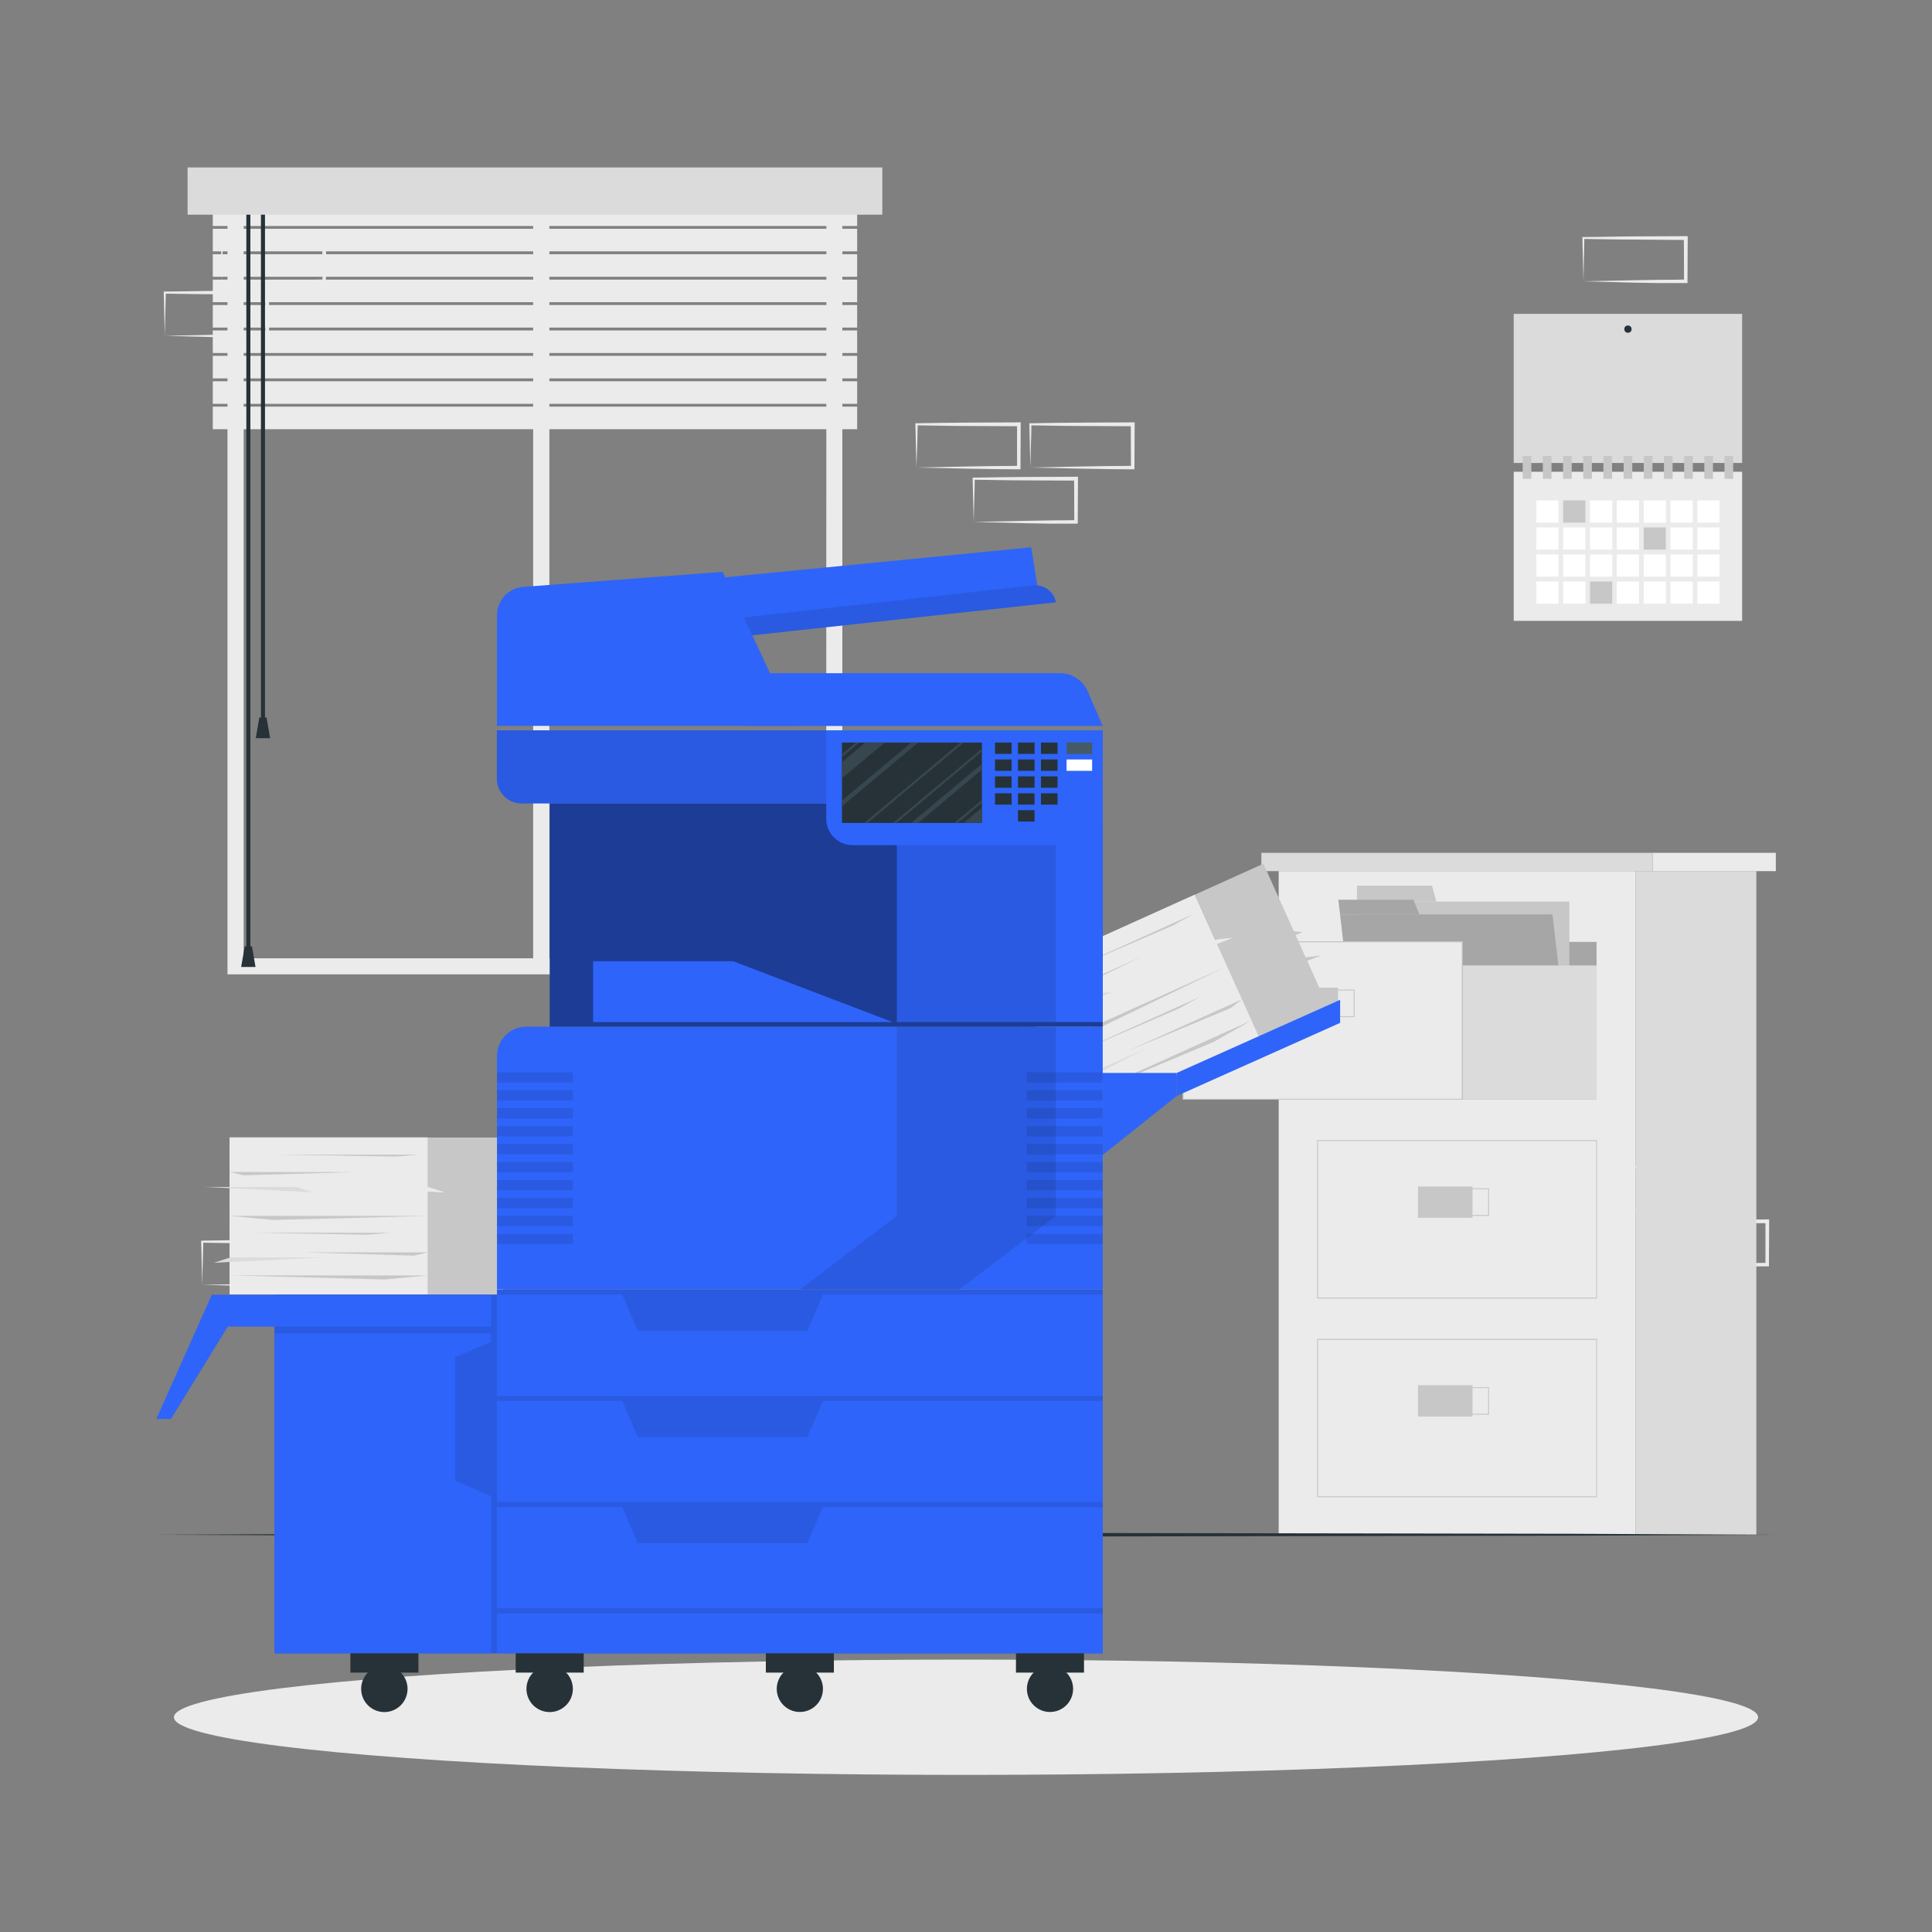 <svg xmlns="http://www.w3.org/2000/svg" viewBox="0 0 500 500"><rect x="0" y="0" width="500" height="500" fill="#808080" stroke="none"/><g id="freepik--background-complete--inject-5"><path d="M416.1,313.15l13.35-.27,6.58-.12c2.19,0,4.37,0,6.55-.05l-.45.44L442.08,302l.5.49-13.24-.06c-4.42,0-8.83-.11-13.24-.16l.27-.27c0,1.83-.09,3.67-.13,5.53Zm0,0-.15-5.53c0-1.87-.11-3.76-.13-5.65v-.27h.28c4.41-.05,8.82-.16,13.24-.16l13.24-.06h.5V302L443,313.15v.45h-.44c-2.23,0-4.47,0-6.7-.05l-6.66-.12Z" style="fill:#ebebeb"></path><path d="M430.87,327.26l13.35-.27,6.58-.12c2.19,0,4.37,0,6.55-.05l-.45.44,0-11.18.5.49-13.24-.06c-4.41,0-8.83-.11-13.24-.16l.27-.27c0,1.83-.08,3.67-.13,5.53Zm0,0-.14-5.53c-.05-1.87-.12-3.76-.13-5.65v-.27h.28c4.41-.05,8.83-.16,13.24-.16l13.24-.06h.5v.51l-.06,11.18v.45h-.44c-2.23,0-4.47,0-6.7,0l-6.66-.12Z" style="fill:#ebebeb"></path><path d="M237.18,121l13.35-.28,6.58-.11c2.19,0,4.36,0,6.55-.06l-.45.45,0-11.19.5.5-13.24-.06c-4.42,0-8.83-.12-13.24-.17l.27-.27c0,1.83-.09,3.67-.13,5.54Zm0,0-.15-5.54c0-1.86-.11-3.75-.13-5.65v-.27h.28c4.41-.06,8.82-.16,13.24-.17l13.24-.06h.5v.5L264.1,121v.45h-.44c-2.24,0-4.47,0-6.7-.05l-6.66-.11Z" style="fill:#ebebeb"></path><path d="M252,135.07l13.35-.28,6.58-.11c2.19-.05,4.37,0,6.55-.06l-.45.45-.05-11.19.5.5-13.24-.06c-4.42,0-8.83-.12-13.24-.17l.27-.27c0,1.83-.09,3.67-.13,5.53Zm0,0-.15-5.54c0-1.86-.11-3.75-.13-5.65v-.27H252c4.41-.06,8.82-.16,13.24-.17l13.24-.06h.5v.5l-.06,11.19v.45h-.44c-2.23,0-4.47,0-6.7,0l-6.66-.11Z" style="fill:#ebebeb"></path><path d="M266.66,121l13.36-.28,6.58-.11c2.18,0,4.36,0,6.54-.06l-.44.45-.06-11.19.5.5-13.24-.06c-4.41,0-8.83-.12-13.24-.17l.27-.27c0,1.83-.08,3.67-.13,5.54Zm0,0-.14-5.54c0-1.86-.11-3.75-.13-5.65v-.27h.28c4.41-.06,8.83-.16,13.24-.17l13.24-.06h.5v.5L293.59,121v.45h-.44c-2.23,0-4.47,0-6.69-.05l-6.66-.11Z" style="fill:#ebebeb"></path><path d="M52.33,332.53l13.36-.28,6.58-.12c2.19,0,4.36,0,6.54-.05l-.44.44-.06-11.18.5.49-13.24-.06c-4.41,0-8.82-.11-13.24-.16l.28-.27c0,1.83-.09,3.67-.14,5.53Zm0,0L52.19,327c0-1.87-.11-3.76-.13-5.65v-.27h.27c4.42-.05,8.83-.16,13.24-.16l13.24-.06h.5v.51l0,11.18V333h-.45c-2.23,0-4.47,0-6.69-.05l-6.66-.12Z" style="fill:#ebebeb"></path><path d="M57.42,72.8l13.36-.28,6.58-.11c2.19,0,4.36,0,6.54-.06l-.44.45L83.4,61.61l.5.5L70.66,62c-4.41,0-8.82-.11-13.24-.16l.28-.27c0,1.83-.09,3.67-.14,5.53Zm0,0-.14-5.54c0-1.87-.11-3.75-.13-5.65v-.27h.27c4.42,0,8.83-.15,13.24-.16l13.24-.06h.51v.5L84.35,72.8v.45H83.9c-2.23,0-4.47,0-6.69,0l-6.66-.11Z" style="fill:#ebebeb"></path><path d="M42.65,86.91,56,86.63l6.58-.11c2.18,0,4.36,0,6.54-.06l-.44.45-.06-11.19.5.5-13.24-.07c-4.41,0-8.83-.11-13.24-.16l.27-.27c0,1.83-.08,3.67-.13,5.53Zm0,0-.14-5.54c0-1.87-.11-3.75-.13-5.65v-.27h.27c4.41,0,8.83-.15,13.24-.16l13.24-.06h.5v.5l0,11.19v.45h-.45c-2.23,0-4.47,0-6.69,0l-6.66-.11Z" style="fill:#ebebeb"></path><path d="M409.8,72.8l13.35-.28,6.58-.11c2.19,0,4.36,0,6.55-.06l-.45.45-.05-11.19.5.5L423,62c-4.42,0-8.83-.11-13.24-.16l.27-.27c0,1.83-.09,3.67-.13,5.53Zm0,0-.15-5.54c0-1.87-.11-3.75-.13-5.65v-.27h.28c4.41,0,8.82-.15,13.24-.16l13.24-.06h.5v.5l-.06,11.19v.45h-.44c-2.24,0-4.47,0-6.7,0l-6.66-.11Z" style="fill:#ebebeb"></path><rect x="391.75" y="81.23" width="59.11" height="38.59" style="fill:#dbdbdb"></rect><rect x="391.75" y="122.09" width="59.11" height="38.59" style="fill:#ebebeb"></rect><rect x="397.6" y="129.51" width="5.75" height="5.75" style="fill:#fff"></rect><rect x="404.55" y="129.51" width="5.75" height="5.75" style="fill:#c7c7c7"></rect><rect x="411.49" y="129.51" width="5.75" height="5.75" style="fill:#fff"></rect><rect x="418.43" y="129.51" width="5.75" height="5.75" style="fill:#fff"></rect><rect x="425.38" y="129.51" width="5.75" height="5.75" style="fill:#fff"></rect><rect x="432.32" y="129.51" width="5.75" height="5.75" style="fill:#fff"></rect><rect x="439.27" y="129.51" width="5.75" height="5.75" style="fill:#fff"></rect><rect x="397.6" y="136.5" width="5.75" height="5.75" style="fill:#fff"></rect><rect x="404.55" y="136.5" width="5.75" height="5.75" style="fill:#fff"></rect><rect x="411.49" y="136.5" width="5.75" height="5.75" style="fill:#fff"></rect><rect x="418.43" y="136.5" width="5.75" height="5.75" style="fill:#fff"></rect><rect x="425.38" y="136.5" width="5.75" height="5.75" style="fill:#c7c7c7"></rect><rect x="432.32" y="136.5" width="5.75" height="5.75" style="fill:#fff"></rect><rect x="439.27" y="136.5" width="5.75" height="5.75" style="fill:#fff"></rect><rect x="397.6" y="143.49" width="5.75" height="5.75" style="fill:#fff"></rect><rect x="404.55" y="143.49" width="5.75" height="5.75" style="fill:#fff"></rect><rect x="411.49" y="143.49" width="5.75" height="5.75" style="fill:#fff"></rect><rect x="418.43" y="143.49" width="5.75" height="5.75" style="fill:#fff"></rect><rect x="425.38" y="143.49" width="5.75" height="5.75" style="fill:#fff"></rect><rect x="432.32" y="143.49" width="5.75" height="5.75" style="fill:#fff"></rect><rect x="439.27" y="143.49" width="5.75" height="5.75" style="fill:#fff"></rect><rect x="397.6" y="150.49" width="5.75" height="5.75" style="fill:#fff"></rect><rect x="404.55" y="150.49" width="5.75" height="5.75" style="fill:#fff"></rect><rect x="411.49" y="150.49" width="5.75" height="5.75" style="fill:#c7c7c7"></rect><rect x="418.43" y="150.49" width="5.75" height="5.75" style="fill:#fff"></rect><rect x="425.38" y="150.49" width="5.75" height="5.75" style="fill:#fff"></rect><rect x="432.32" y="150.49" width="5.75" height="5.75" style="fill:#fff"></rect><rect x="439.27" y="150.49" width="5.75" height="5.75" style="fill:#fff"></rect><rect x="394.07" y="117.99" width="2.24" height="5.93" style="fill:#c7c7c7"></rect><rect x="399.29" y="117.99" width="2.24" height="5.93" style="fill:#c7c7c7"></rect><rect x="404.52" y="117.99" width="2.24" height="5.93" style="fill:#c7c7c7"></rect><rect x="409.74" y="117.99" width="2.24" height="5.93" style="fill:#c7c7c7"></rect><rect x="414.96" y="117.99" width="2.24" height="5.93" style="fill:#c7c7c7"></rect><rect x="420.19" y="117.99" width="2.24" height="5.93" style="fill:#c7c7c7"></rect><rect x="425.41" y="117.99" width="2.24" height="5.93" style="fill:#c7c7c7"></rect><rect x="430.63" y="117.99" width="2.24" height="5.93" style="fill:#c7c7c7"></rect><rect x="435.86" y="117.99" width="2.24" height="5.93" style="fill:#c7c7c7"></rect><rect x="441.08" y="117.99" width="2.24" height="5.93" style="fill:#c7c7c7"></rect><rect x="446.3" y="117.99" width="2.24" height="5.93" style="fill:#c7c7c7"></rect><circle cx="421.31" cy="85.18" r="0.94" style="fill:#263238"></circle><path d="M58.87,44.16H218v208H58.87Zm155,4.19H63.06V248H213.82Z" style="fill:#ebebeb"></path><rect x="137.98" y="49.45" width="4.2" height="200.61" style="fill:#ebebeb"></rect><rect x="55.06" y="52.64" width="166.76" height="5.84" transform="translate(276.89 111.13) rotate(180)" style="fill:#ebebeb"></rect><rect x="55.06" y="59.22" width="166.76" height="5.84" transform="translate(276.89 124.27) rotate(180)" style="fill:#ebebeb"></rect><rect x="55.06" y="65.79" width="166.76" height="5.84" transform="translate(276.89 137.42) rotate(180)" style="fill:#ebebeb"></rect><rect x="55.06" y="72.36" width="166.76" height="5.84" transform="translate(276.89 150.57) rotate(180)" style="fill:#ebebeb"></rect><rect x="55.06" y="78.94" width="166.76" height="5.84" transform="translate(276.89 163.72) rotate(180)" style="fill:#ebebeb"></rect><rect x="55.06" y="85.51" width="166.76" height="5.84" transform="translate(276.89 176.87) rotate(180)" style="fill:#ebebeb"></rect><rect x="55.06" y="92.09" width="166.76" height="5.84" transform="translate(276.89 190.02) rotate(180)" style="fill:#ebebeb"></rect><rect x="55.06" y="98.66" width="166.76" height="5.84" transform="translate(276.89 203.17) rotate(180)" style="fill:#ebebeb"></rect><rect x="55.06" y="105.24" width="166.76" height="5.84" transform="translate(276.89 216.32) rotate(180)" style="fill:#ebebeb"></rect><rect x="67.53" y="51.46" width="1.05" height="134.7" style="fill:#263238"></rect><polygon points="66.19 191.04 69.91 191.04 68.98 185.69 67.12 185.69 66.19 191.04" style="fill:#263238"></polygon><rect x="63.75" y="51.46" width="1.05" height="194.86" style="fill:#263238"></rect><polygon points="62.41 250.25 66.13 250.25 65.2 244.9 63.34 244.9 62.41 250.25" style="fill:#263238"></polygon><rect x="48.55" y="43.34" width="179.79" height="12.23" transform="translate(276.89 98.9) rotate(180)" style="fill:#dbdbdb"></rect><rect x="330.92" y="225.45" width="92.34" height="171.73" style="fill:#ebebeb"></rect><rect x="326.44" y="220.71" width="101.28" height="4.74" style="fill:#dbdbdb"></rect><rect x="427.73" y="220.71" width="31.85" height="4.74" style="fill:#ebebeb"></rect><rect x="423.26" y="225.45" width="31.28" height="171.73" style="fill:#dbdbdb"></rect><path d="M413.32,336.05H340.85v-41h72.47Zm-72.22-.25h72V295.33h-72Z" style="fill:#c7c7c7"></path><rect x="366.98" y="307.06" width="14.11" height="8.11" style="fill:#c7c7c7"></rect><path d="M385.38,314.68H371v-7.14h14.36Zm-14.11-.25h13.85v-6.64H371.27Z" style="fill:#c7c7c7"></path><path d="M413.32,387.49H340.85v-41h72.47Zm-72.22-.25h72V346.77h-72Z" style="fill:#c7c7c7"></path><rect x="366.98" y="358.5" width="14.11" height="8.11" style="fill:#c7c7c7"></rect><path d="M385.38,366.12H371V359h14.36Zm-14.11-.25h13.85v-6.63H371.27Z" style="fill:#c7c7c7"></path><rect x="340.98" y="243.76" width="72.22" height="40.72" style="fill:#a6a6a6"></rect><rect x="351.18" y="233.33" width="54.98" height="39.85" style="fill:#c7c7c7"></rect><polygon points="370.61 229.21 351.18 229.21 351.18 233.33 371.73 233.33 370.61 229.21" style="fill:#c7c7c7"></polygon><polygon points="406.02 273.19 351.04 273.19 346.8 236.64 401.78 236.64 406.02 273.19" style="fill:#a6a6a6"></polygon><polygon points="365.79 232.85 346.36 232.85 346.8 236.64 367.34 236.64 365.79 232.85" style="fill:#a6a6a6"></polygon><rect x="306.18" y="243.76" width="72.22" height="40.72" style="fill:#ebebeb"></rect><path d="M378.53,284.6H306.06v-41h72.47Zm-72.22-.25h72V243.88h-72Z" style="fill:#c7c7c7"></path><rect x="332.18" y="255.61" width="14.11" height="8.11" style="fill:#c7c7c7"></rect><path d="M350.58,263.23H336.23V256.1h14.35Zm-14.1-.25h13.85v-6.63H336.48Z" style="fill:#c7c7c7"></path><rect x="378.58" y="249.86" width="34.62" height="34.62" style="fill:#dbdbdb"></rect></g><g id="freepik--Floor--inject-5"><polygon points="40.29 397.19 92.72 396.94 145.14 396.85 250 396.69 354.86 396.85 407.28 396.94 459.71 397.19 407.28 397.43 354.86 397.52 250 397.68 145.14 397.52 92.72 397.43 40.29 397.19" style="fill:#263238"></polygon></g><g id="freepik--Shadow--inject-5"><ellipse cx="250" cy="444.42" rx="204.99" ry="14.92" style="fill:#ebebeb"></ellipse></g><g id="freepik--Printer--inject-5"><rect x="71.06" y="335.08" width="57.56" height="92.8" style="fill:#2E64F9"></rect><g style="opacity:0.1"><rect x="71.06" y="335.08" width="57.56" height="92.8"></rect></g><rect x="71.06" y="335.08" width="56.05" height="92.8" style="fill:#2E64F9"></rect><polygon points="71.06 335.08 54.82 335.08 40.45 367.23 44.25 367.23 58.95 343.32 71.06 343.32 71.06 335.08" style="fill:#2E64F9"></polygon><polygon points="117.77 383.21 117.77 351.26 127.11 347.26 127.11 387.21 117.77 383.21" style="opacity:0.1"></polygon><rect x="71.06" y="343.32" width="56.05" height="1.76" style="opacity:0.1"></rect><rect x="59.43" y="294.37" width="51.29" height="40.61" style="fill:#ebebeb"></rect><rect x="59.43" y="294.37" width="51.29" height="40.61" style="fill:#ebebeb"></rect><rect x="110.73" y="294.39" width="19.49" height="40.61" style="fill:#c7c7c7"></rect><polygon points="59.43 314.67 110.73 314.69 70.67 315.72 59.43 314.67" style="fill:#c7c7c7"></polygon><polygon points="110.72 330.09 59.43 330.06 99.49 331.13 110.72 330.09" style="fill:#c7c7c7"></polygon><polygon points="59.44 303.31 91.93 303.33 63.05 304.17 59.44 303.31" style="fill:#c7c7c7"></polygon><polygon points="110.72 324.11 78.23 324.1 107.11 324.96 110.72 324.11" style="fill:#c7c7c7"></polygon><polygon points="71.75 298.8 108.39 298.82 102.28 299.33 71.75 298.8" style="fill:#c7c7c7"></polygon><polygon points="64.42 319.02 101.06 319.04 94.96 319.55 64.42 319.02" style="fill:#c7c7c7"></polygon><polygon points="86.96 307.19 110.73 307.21 114.98 308.57 86.96 307.19" style="fill:#ebebeb"></polygon><polygon points="86.96 307.19 110.73 307.21 114.98 308.57 86.96 307.19" style="fill:#ebebeb"></polygon><polygon points="52.89 307.18 76.66 307.19 80.91 308.56 52.89 307.18" style="fill:#dbdbdb"></polygon><polygon points="83.38 325.44 59.61 325.43 55.36 326.8 83.38 325.44" style="fill:#dbdbdb"></polygon><polygon points="110.72 320.82 129.81 320.83 134.06 322.2 110.72 320.82" style="fill:#c7c7c7"></polygon><polygon points="117.39 314.69 132.19 314.7 130.22 313.58 117.39 314.69" style="fill:#c7c7c7"></polygon><rect x="128.62" y="333.76" width="156.77" height="94.12" style="fill:#2E64F9"></rect><rect x="128.62" y="333.76" width="156.77" height="94.12" style="opacity:0.1"></rect><rect x="128.62" y="417.53" width="156.77" height="10.35" style="fill:#2E64F9"></rect><rect x="128.62" y="390.04" width="156.77" height="26.16" style="fill:#2E64F9"></rect><polygon points="208.95 399.39 165.05 399.39 161.05 390.04 212.95 390.04 208.95 399.39" style="opacity:0.1"></polygon><rect x="128.62" y="362.56" width="156.77" height="26.16" style="fill:#2E64F9"></rect><polygon points="208.95 371.9 165.05 371.9 161.05 362.56 212.95 362.56 208.95 371.9" style="opacity:0.1"></polygon><rect x="128.62" y="335.08" width="156.77" height="26.16" style="fill:#2E64F9"></rect><polygon points="208.95 344.42 165.05 344.42 161.05 335.08 212.95 335.08 208.95 344.42" style="opacity:0.1"></polygon><rect x="268.53" y="240.29" width="51.29" height="40.61" transform="translate(-81.16 144.1) rotate(-24.29)" style="fill:#ebebeb"></rect><rect x="268.53" y="240.29" width="51.29" height="40.61" transform="translate(-81.16 144.1) rotate(-24.29)" style="fill:#ebebeb"></rect><rect x="316.69" y="225.73" width="19.49" height="40.61" transform="translate(-72.31 156.08) rotate(-24.29)" style="fill:#c7c7c7"></rect><polygon points="270.8 271.14 317.55 250.04 281.47 267.48 270.8 271.14" style="fill:#c7c7c7"></polygon><polygon points="323.88 264.08 277.13 285.18 314.07 269.65 323.88 264.08" style="fill:#c7c7c7"></polygon><polygon points="266.13 260.8 295.74 247.43 269.77 260.09 266.13 260.8" style="fill:#c7c7c7"></polygon><polygon points="321.43 258.63 291.81 272 318.49 260.89 321.43 258.63" style="fill:#c7c7c7"></polygon><polygon points="275.48 251.62 308.88 236.54 303.53 239.52 275.48 251.62" style="fill:#c7c7c7"></polygon><polygon points="277.13 273.06 310.53 257.99 305.18 260.96 277.13 273.06" style="fill:#c7c7c7"></polygon><polygon points="292.8 253 314.47 243.22 318.9 242.72 292.8 253" style="fill:#ebebeb"></polygon><polygon points="292.8 253 314.47 243.22 318.9 242.72 292.8 253" style="fill:#ebebeb"></polygon><polygon points="261.75 267.02 283.42 257.24 287.85 256.74 261.75 267.02" style="fill:#dbdbdb"></polygon><polygon points="297.06 271.1 275.39 280.88 272.08 283.88 297.06 271.1" style="fill:#dbdbdb"></polygon><polygon points="320.07 255.63 337.47 247.78 341.9 247.28 320.07 255.63" style="fill:#c7c7c7"></polygon><polygon points="323.62 247.3 337.12 241.21 334.86 241.01 323.62 247.3" style="fill:#c7c7c7"></polygon><path d="M136.21,265.71H285.39a0,0,0,0,1,0,0v68a0,0,0,0,1,0,0H128.62a0,0,0,0,1,0,0V273.31A7.6,7.6,0,0,1,136.21,265.71Z" style="fill:#2E64F9"></path><rect x="128.62" y="277.51" width="19.65" height="2.64" style="opacity:0.1"></rect><rect x="128.62" y="282.15" width="19.65" height="2.64" style="opacity:0.1"></rect><rect x="128.62" y="286.8" width="19.65" height="2.64" style="opacity:0.1"></rect><rect x="128.62" y="291.44" width="19.65" height="2.64" style="opacity:0.1"></rect><rect x="128.62" y="296.09" width="19.65" height="2.64" style="opacity:0.1"></rect><rect x="128.62" y="300.74" width="19.65" height="2.64" style="opacity:0.1"></rect><rect x="128.62" y="305.38" width="19.65" height="2.64" style="opacity:0.1"></rect><rect x="128.62" y="310.03" width="19.65" height="2.64" style="opacity:0.1"></rect><rect x="128.62" y="314.67" width="19.65" height="2.64" style="opacity:0.1"></rect><rect x="128.62" y="319.32" width="19.65" height="2.64" style="opacity:0.1"></rect><rect x="232.1" y="265.71" width="41.17" height="48.96" style="opacity:0.1"></rect><polygon points="248.18 333.76 207 333.76 232.1 314.67 273.28 314.67 248.18 333.76" style="opacity:0.1"></polygon><rect x="265.74" y="277.51" width="19.65" height="2.64" style="opacity:0.1"></rect><rect x="265.74" y="282.15" width="19.65" height="2.64" style="opacity:0.1"></rect><rect x="265.74" y="286.8" width="19.65" height="2.64" style="opacity:0.1"></rect><rect x="265.74" y="291.44" width="19.65" height="2.64" style="opacity:0.1"></rect><rect x="265.74" y="296.09" width="19.65" height="2.64" style="opacity:0.1"></rect><rect x="265.74" y="300.74" width="19.65" height="2.64" style="opacity:0.1"></rect><rect x="265.74" y="305.38" width="19.65" height="2.64" style="opacity:0.1"></rect><rect x="265.74" y="310.03" width="19.65" height="2.64" style="opacity:0.1"></rect><rect x="265.74" y="314.67" width="19.65" height="2.64" style="opacity:0.1"></rect><rect x="265.74" y="319.32" width="19.65" height="2.64" style="opacity:0.1"></rect><polygon points="304.52 283.64 285.39 298.9 285.39 277.68 304.52 277.68 304.52 283.64" style="fill:#2E64F9"></polygon><polygon points="346.82 264.72 304.52 283.64 304.52 277.68 346.82 258.75 346.82 264.72" style="fill:#2E64F9"></polygon><rect x="133.46" y="427.87" width="17.61" height="5" style="fill:#263238"></rect><path d="M148.25,437.08a6,6,0,1,1-6-6A6,6,0,0,1,148.25,437.08Z" style="fill:#263238"></path><rect x="90.68" y="427.87" width="17.61" height="5" style="fill:#263238"></rect><path d="M105.47,437.08a6,6,0,1,1-6-6A6,6,0,0,1,105.47,437.08Z" style="fill:#263238"></path><rect x="198.2" y="427.87" width="17.61" height="5" style="fill:#263238"></rect><circle cx="207" cy="437.08" r="5.98" style="fill:#263238"></circle><rect x="262.93" y="427.87" width="17.61" height="5" style="fill:#263238"></rect><circle cx="271.74" cy="437.08" r="5.98" style="fill:#263238"></circle><rect x="142.27" y="207.91" width="143.12" height="57.8" style="fill:#2E64F9"></rect><rect x="142.27" y="207.91" width="143.12" height="57.8" style="opacity:0.4"></rect><polygon points="269.1 155.62 172.65 166.08 172.65 150.88 266.89 141.64 269.1 155.62" style="fill:#2E64F9"></polygon><path d="M273.28,155.88,177,166.33V161.5l90.37-10a5.5,5.5,0,0,1,5.8,3.86Z" style="fill:#2E64F9"></path><g style="opacity:0.1"><path d="M273.28,155.88,177,166.33V161.5l90.37-10a5.5,5.5,0,0,1,5.8,3.86Z"></path></g><path d="M187,148l-51.58,3.89a7.35,7.35,0,0,0-6.8,7.34v28.63h77.06Z" style="fill:#2E64F9"></path><path d="M285.39,187.88H193.13V174.22h81.22a7.8,7.8,0,0,1,7.13,4.67Z" style="fill:#2E64F9"></path><polygon points="153.5 248.76 189.72 248.76 231 264.5 153.5 264.5 153.5 248.76" style="fill:#2E64F9"></polygon><rect x="232.1" y="207.91" width="53.28" height="56.59" style="fill:#2E64F9"></rect><rect x="232.1" y="207.91" width="41.17" height="56.59" style="opacity:0.1"></rect><path d="M128.62,189H285.39a0,0,0,0,1,0,0v18.94a0,0,0,0,1,0,0H135a6.42,6.42,0,0,1-6.42-6.42V189A0,0,0,0,1,128.62,189Z" style="fill:#2E64F9"></path><path d="M128.62,189H285.39a0,0,0,0,1,0,0v18.94a0,0,0,0,1,0,0H135a6.42,6.42,0,0,1-6.42-6.42V189A0,0,0,0,1,128.62,189Z" style="opacity:0.1"></path><path d="M213.83,189h71.56a0,0,0,0,1,0,0v22.88a6.85,6.85,0,0,1-6.85,6.85H220.68a6.85,6.85,0,0,1-6.85-6.85V189A0,0,0,0,1,213.83,189Z" style="fill:#2E64F9"></path><rect x="217.9" y="192.17" width="36.22" height="20.81" style="fill:#263238"></rect><polygon points="228.97 192.17 217.9 201.43 217.9 197.25 223.97 192.17 228.97 192.17" style="fill:#37474f"></polygon><polygon points="254.12 209.02 254.12 212.98 249.38 212.98 254.12 209.02" style="fill:#37474f"></polygon><polygon points="237.61 192.17 217.9 208.66 217.9 207.17 235.83 192.17 237.61 192.17" style="fill:#37474f"></polygon><polygon points="254.12 197.68 254.12 199.16 237.61 212.98 235.84 212.98 254.12 197.68" style="fill:#37474f"></polygon><polygon points="222.39 192.17 217.9 195.93 217.9 195.19 221.51 192.17 222.39 192.17" style="fill:#37474f"></polygon><polygon points="254.12 193.73 254.12 194.47 232 212.98 231.12 212.98 254.12 193.73" style="fill:#37474f"></polygon><polygon points="254.12 207 254.12 207.74 247.86 212.98 246.97 212.98 254.12 207" style="fill:#37474f"></polygon><polygon points="249.41 192.17 224.54 212.98 223.66 212.98 248.53 192.17 249.41 192.17" style="fill:#37474f"></polygon><rect x="257.51" y="192.17" width="4.29" height="2.94" style="fill:#263238"></rect><rect x="263.45" y="192.17" width="4.29" height="2.94" style="fill:#263238"></rect><rect x="269.4" y="192.17" width="4.29" height="2.94" style="fill:#263238"></rect><rect x="257.51" y="196.55" width="4.29" height="2.94" style="fill:#263238"></rect><rect x="263.45" y="196.55" width="4.29" height="2.94" style="fill:#263238"></rect><rect x="269.4" y="196.55" width="4.29" height="2.94" style="fill:#263238"></rect><rect x="257.51" y="200.92" width="4.29" height="2.95" style="fill:#263238"></rect><rect x="263.45" y="200.92" width="4.29" height="2.95" style="fill:#263238"></rect><rect x="269.4" y="200.92" width="4.29" height="2.95" style="fill:#263238"></rect><rect x="257.51" y="205.3" width="4.29" height="2.94" style="fill:#263238"></rect><rect x="263.45" y="205.3" width="4.29" height="2.94" style="fill:#263238"></rect><rect x="269.4" y="205.3" width="4.29" height="2.94" style="fill:#263238"></rect><rect x="263.45" y="209.67" width="4.29" height="2.95" style="fill:#263238"></rect><rect x="276.03" y="192.17" width="6.61" height="2.94" style="fill:#455a64"></rect><rect x="276.03" y="196.55" width="6.61" height="2.94" style="fill:#fff"></rect></g></svg>